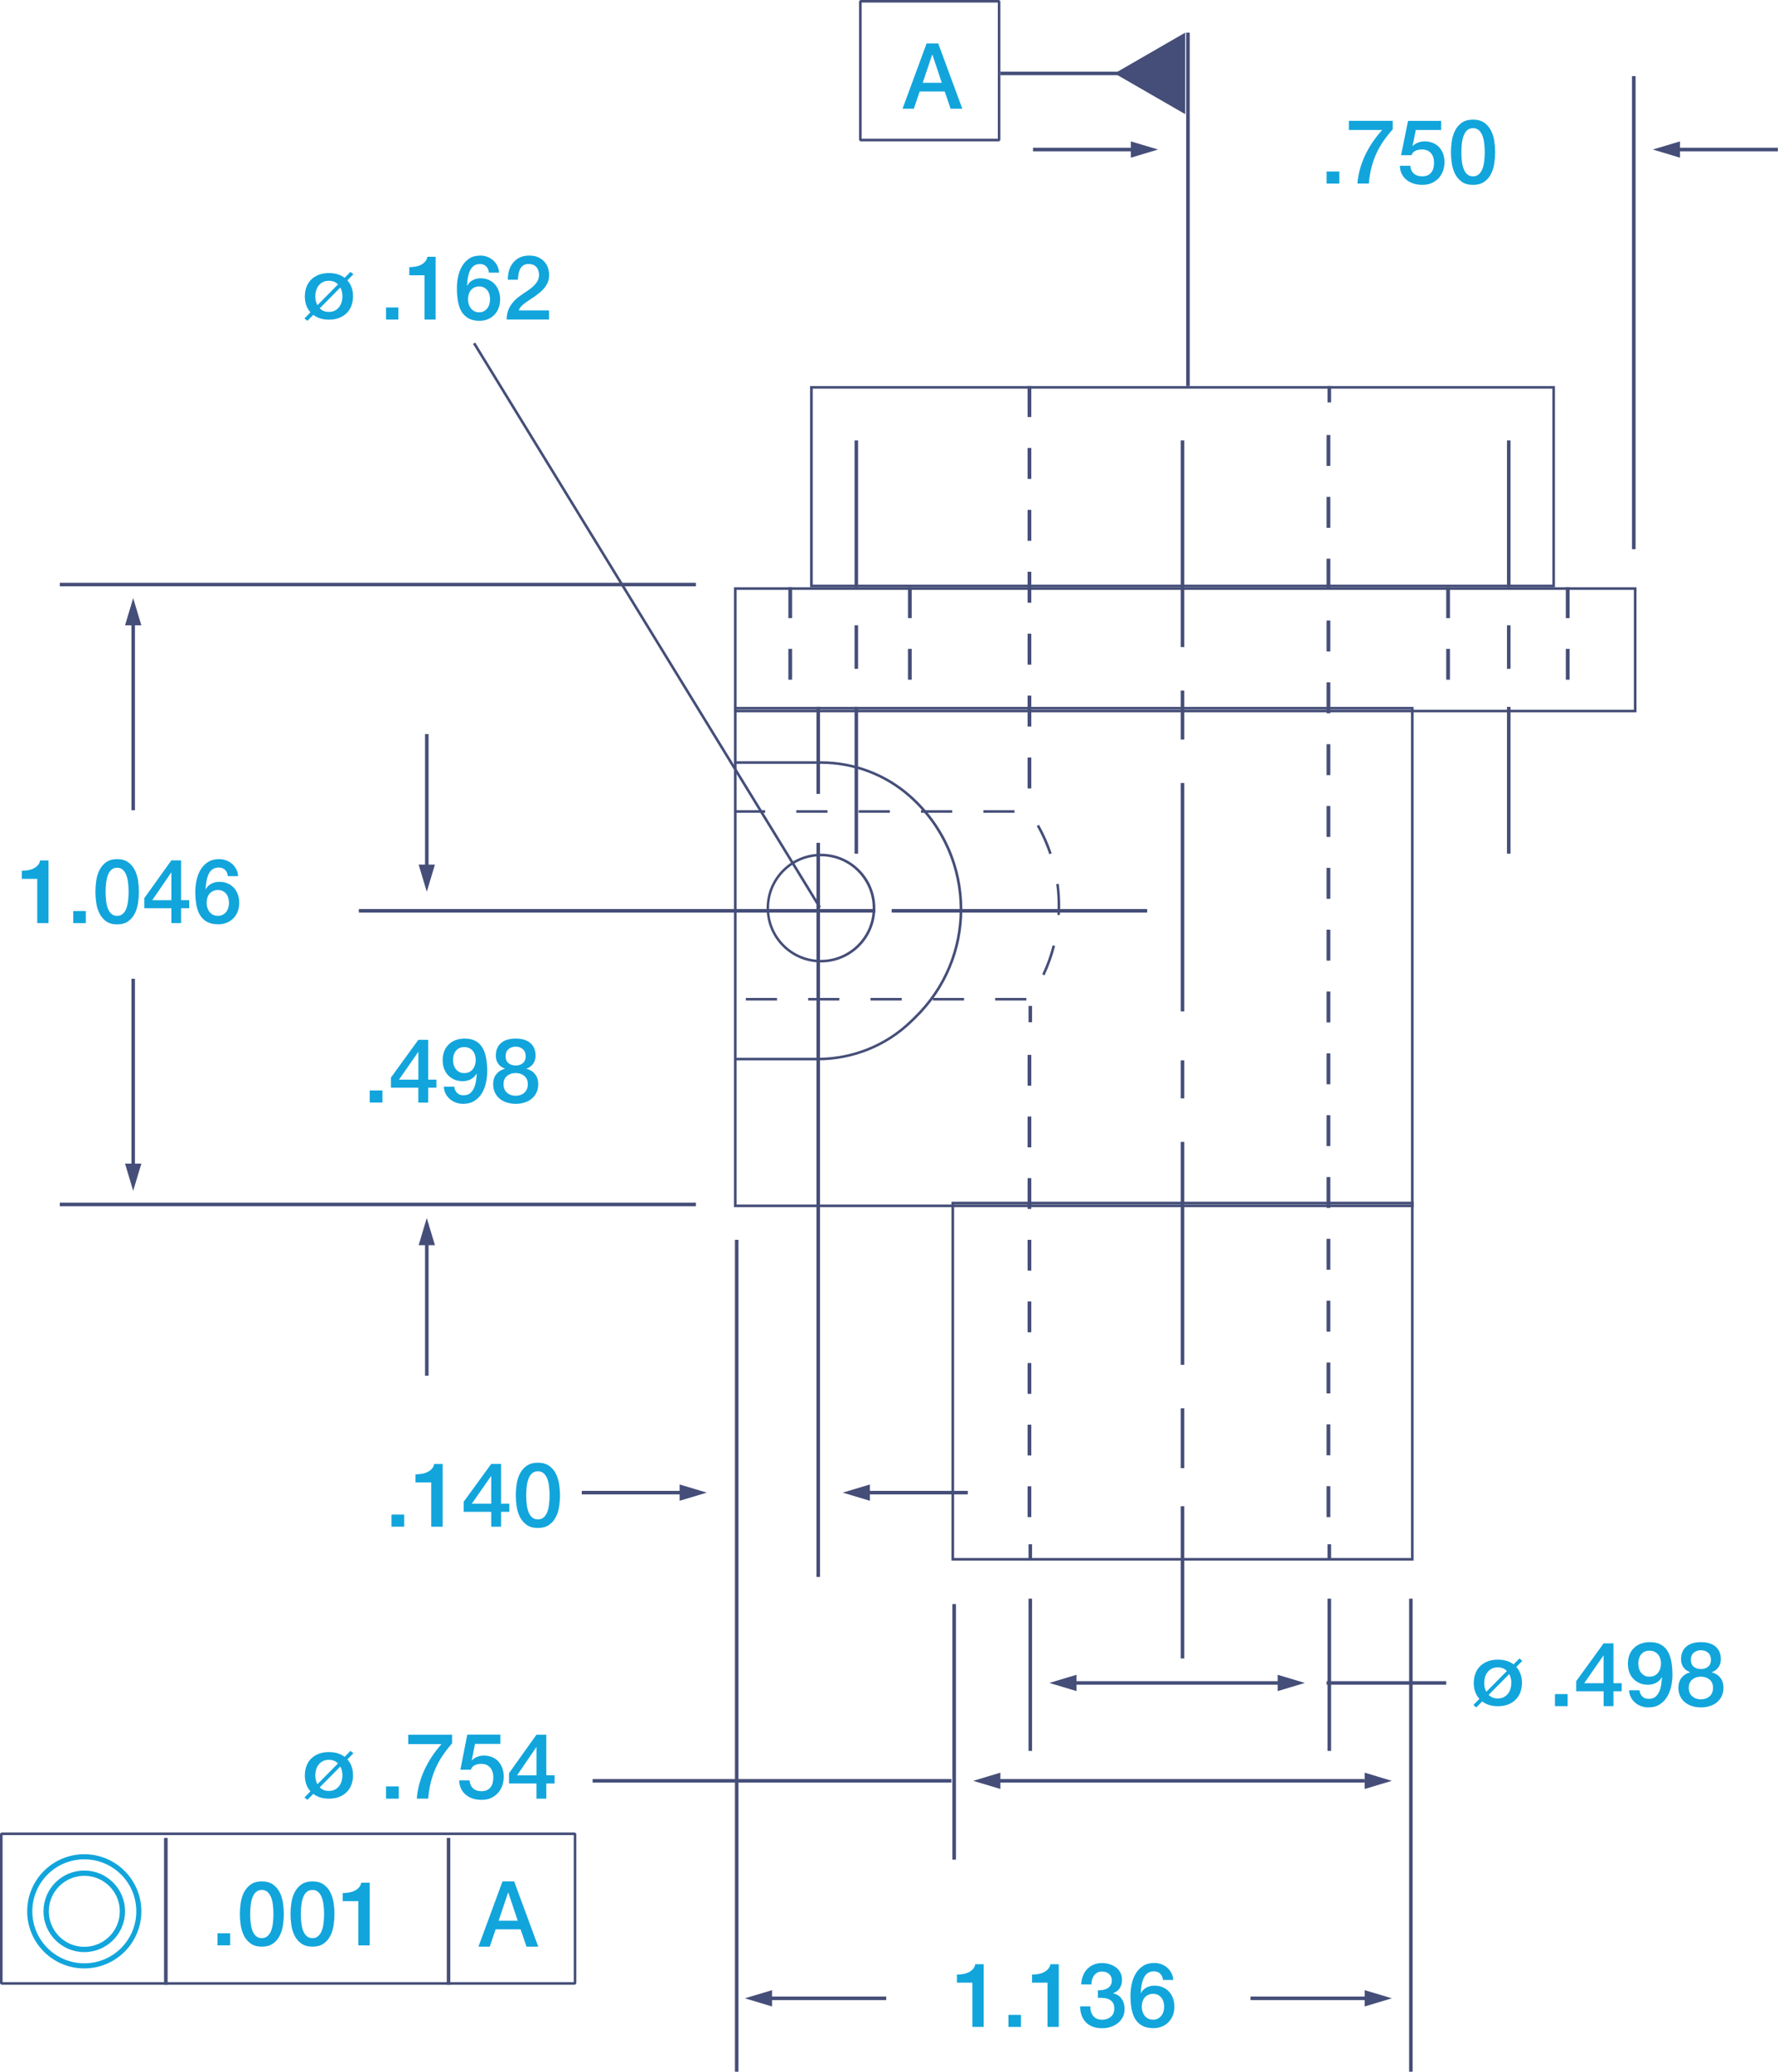 <svg width="309" height="360" viewBox="0 0 309 360" fill="none" xmlns="http://www.w3.org/2000/svg">
<path d="M270.014 101.828V101.601H141.245V67.533H269.785V101.828H270.014V101.601V101.828H270.236V67.087H140.787V102.047H270.236V101.828H270.014Z" fill="#454E78"/>
<path d="M127.78 123.557V123.78H284.409V102.047H127.559V123.78H127.78V123.557H128.009V102.5H283.952V123.327H127.78V123.557H128.009H127.78Z" fill="#454E78"/>
<path d="M127.781 209.536V209.764H245.669V122.835H127.559V209.764H127.781V209.536H128.01V123.284H245.217V209.308H127.781V209.536H128.01H127.781Z" fill="#454E78"/>
<path d="M165.584 270.959V271.181H245.669V208.819H165.354V271.181H165.584V270.959H165.813V209.277H245.218V270.73H165.584V270.959H165.813H165.584Z" fill="#454E78"/>
<path d="M284.249 95.433V13.228H283.625V95.433" fill="#454E78"/>
<path d="M206.764 67.087V5.669H206.15V67.087" fill="#454E78"/>
<path d="M148.512 76.535V102.047H149.126V76.535" fill="#454E78"/>
<path d="M205.204 76.535V112.441H205.819V76.535" fill="#454E78"/>
<path d="M261.898 76.535V102.047H262.512V76.535" fill="#454E78"/>
<path d="M148.512 122.835V148.347H149.126V122.835" fill="#454E78"/>
<path d="M261.898 122.835V148.347H262.512V122.835" fill="#454E78"/>
<path d="M151.895 157.795H151.663C151.663 160.278 150.66 162.53 149.026 164.158C147.398 165.785 145.154 166.795 142.663 166.795C140.18 166.795 137.928 165.792 136.301 164.158C134.674 162.53 133.663 160.285 133.663 157.795C133.663 155.312 134.667 153.06 136.301 151.433C137.928 149.805 140.173 148.795 142.663 148.795C145.147 148.795 147.398 149.798 149.026 151.433C150.653 153.06 151.663 155.305 151.663 157.795H151.895H152.126C152.126 152.576 147.896 148.346 142.677 148.346C137.458 148.346 133.229 152.576 133.229 157.795C133.229 163.014 137.458 167.244 142.677 167.244C147.896 167.244 152.126 163.014 152.126 157.795H151.895Z" fill="#454E78"/>
<path d="M141.898 146.457V274.016H142.512V146.457" fill="#454E78"/>
<path d="M154.961 158.575H199.37V157.961H154.961" fill="#454E78"/>
<path d="M62.362 158.575H152.126V157.961H62.362" fill="#454E78"/>
<path d="M142.678 157.561L82.595 59.528L82.205 59.762L142.288 157.795" fill="#454E78"/>
<path d="M141.898 122.835V137.953H142.512V122.835" fill="#454E78"/>
<path d="M10.394 101.882H120.945V101.268H10.394" fill="#454E78"/>
<path d="M10.394 209.603H120.945V208.979H10.394" fill="#454E78"/>
<path d="M127.724 215.433V360H128.338V215.433" fill="#454E78"/>
<path d="M244.89 277.795V360H245.504V277.795" fill="#454E78"/>
<path d="M230.711 277.795V304.252H231.335V277.795" fill="#454E78"/>
<path d="M178.748 277.795V304.252H179.363V277.795" fill="#454E78"/>
<path d="M165.515 278.74V323.15H166.139V278.74" fill="#454E78"/>
<path d="M205.819 288.189V261.732H205.204V288.189" fill="#454E78"/>
<path d="M205.819 255.118V244.724H205.204V255.118" fill="#454E78"/>
<path d="M205.819 237.165V198.425H205.204V237.165" fill="#454E78"/>
<path d="M205.819 190.866V184.252H205.204V190.866" fill="#454E78"/>
<path d="M205.819 175.748V136.063H205.204V175.748" fill="#454E78"/>
<path d="M205.819 128.504V120H205.204V128.504" fill="#454E78"/>
<path d="M230.711 67.087V69.921H231.335V67.087" fill="#454E78"/>
<path fill-rule="evenodd" clip-rule="evenodd" d="M230.551 80.965V75.591H231.201V80.965H230.551ZM230.551 86.339V91.713H231.201V86.339H230.551ZM230.551 102.454V97.08H231.201V102.454H230.551ZM230.551 107.828V113.202H231.201V107.828H230.551ZM230.551 123.944V118.57H231.201V123.944H230.551ZM230.551 129.318V134.692H231.201V129.318H230.551ZM230.551 145.433V140.059H231.201V145.433H230.551ZM230.551 150.807V156.181H231.201V150.807H230.551ZM230.551 166.923V161.549H231.201V166.923H230.551ZM230.551 172.297V177.671H231.201V172.297H230.551ZM230.551 188.412V183.038H231.201V188.412H230.551ZM230.551 193.779V199.154H231.201V193.779H230.551ZM230.551 209.902V204.528H231.201V209.902H230.551ZM230.551 215.269V220.643H231.201V215.269H230.551ZM230.551 231.391V226.017H231.201V231.391H230.551ZM230.551 236.758V242.133H231.201V236.758H230.551ZM230.551 252.881V247.507H231.201V252.881H230.551ZM230.551 263.622V258.248H231.201V263.622H230.551Z" fill="#454E78"/>
<path d="M230.711 268.346V271.181H231.335V268.346" fill="#454E78"/>
<path d="M178.748 174.803V177.638H179.363V174.803" fill="#454E78"/>
<path fill-rule="evenodd" clip-rule="evenodd" d="M178.583 188.661V183.307H179.233V188.661H178.583ZM178.583 194.015V199.369H179.233V194.015H178.583ZM178.583 210.076V204.723H179.233V210.076H178.583ZM178.583 215.437V220.791H179.233V215.437H178.583ZM178.583 231.499V226.145H179.233V231.499H178.583ZM178.583 236.853V242.207H179.233V236.853H178.583ZM178.583 252.914V247.56H179.233V252.914H178.583ZM178.583 263.622V258.268H179.233V263.622H178.583Z" fill="#454E78"/>
<path d="M178.748 268.346V271.181H179.363V268.346" fill="#454E78"/>
<path fill-rule="evenodd" clip-rule="evenodd" d="M132.978 141.235H127.559V140.787H132.978V141.235ZM176.315 141.235H170.896V140.787H176.315V141.235ZM180.18 143.542C181.065 145.118 181.791 146.75 182.35 148.43L182.779 148.286C182.212 146.585 181.473 144.919 180.574 143.321L180.18 143.542ZM183.802 157.333C183.802 156.094 183.726 154.861 183.56 153.636L184.003 153.581C184.169 154.827 184.252 156.08 184.252 157.333C184.252 157.891 184.238 158.449 184.203 159.006L183.754 158.979C183.788 158.428 183.802 157.884 183.802 157.333ZM182.931 164.26C182.496 165.981 181.894 167.661 181.127 169.293L181.535 169.486C182.316 167.833 182.924 166.119 183.374 164.37L182.931 164.26ZM135.038 173.411H129.619V173.858H135.038V173.411ZM145.871 173.411H140.451V173.858H145.871V173.411ZM151.291 173.411H156.71V173.858H151.291V173.411ZM167.543 173.411H162.123V173.858H167.543V173.411ZM172.956 173.411H178.376V173.858H172.956V173.411ZM160.063 141.235H165.483V140.787H160.063V141.235ZM154.65 141.235H149.231V140.787H154.65V141.235ZM138.391 141.235H143.811V140.787H138.391V141.235Z" fill="#454E78"/>
<path fill-rule="evenodd" clip-rule="evenodd" d="M178.583 72.468V67.087H179.233V72.468H178.583ZM178.583 77.842V83.223H179.233V77.842H178.583ZM178.583 93.979V88.598H179.233V93.979H178.583ZM178.583 99.353V104.734H179.233V99.353H178.583ZM178.583 115.497V110.116H179.233V115.497H178.583ZM178.583 120.871V126.252H179.233V120.871H178.583ZM178.583 131.627V137.008H179.233V131.627H178.583Z" fill="#454E78"/>
<path fill-rule="evenodd" clip-rule="evenodd" d="M272.126 107.404V102.047H272.776V107.404H272.126ZM272.126 118.11V112.754H272.776V118.11H272.126Z" fill="#454E78"/>
<path fill-rule="evenodd" clip-rule="evenodd" d="M251.339 107.404V102.047H251.989V107.404H251.339ZM251.339 118.11V112.754H251.989V118.11H251.339Z" fill="#454E78"/>
<path fill-rule="evenodd" clip-rule="evenodd" d="M157.795 107.404V102.047H158.445V107.404H157.795ZM157.795 118.11V112.754H158.445V118.11H157.795Z" fill="#454E78"/>
<path fill-rule="evenodd" clip-rule="evenodd" d="M137.008 107.404V102.047H137.658V107.404H137.008ZM137.008 118.11V112.754H137.658V118.11H137.008Z" fill="#454E78"/>
<path d="M261.898 108.661V116.22H262.512V108.661" fill="#454E78"/>
<path d="M148.512 108.661V116.22H149.126V108.661" fill="#454E78"/>
<path d="M127.559 132.729H142.664C148.339 132.729 153.804 134.807 158.014 138.551C163.849 143.748 166.784 150.866 166.784 158.004C166.784 164.778 164.142 171.553 158.816 176.709L158.154 177.354C153.881 181.489 148.123 183.806 142.121 183.806H127.566V184.252H142.121C148.241 184.252 154.111 181.886 158.474 177.669L159.137 177.025C164.553 171.786 167.244 164.888 167.244 158.004C167.244 150.749 164.26 143.501 158.328 138.222C154.041 134.402 148.457 132.283 142.671 132.283H127.566V132.729H127.559Z" fill="#454E78"/>
<path d="M23.456 140.787V107.717H22.842V140.787" fill="#454E78"/>
<path d="M24.567 108.661L23.146 103.937L21.732 108.661H24.567Z" fill="#454E78"/>
<path d="M74.481 239.055V215.433H73.867V239.055" fill="#454E78"/>
<path d="M75.591 216.378L74.169 211.654L72.756 216.378H75.591Z" fill="#454E78"/>
<path d="M74.481 151.181V127.559H73.867V151.181" fill="#454E78"/>
<path d="M75.591 150.236L74.169 154.961L72.756 150.236H75.591Z" fill="#454E78"/>
<path d="M119.055 259.063H101.103V259.677H119.055" fill="#454E78"/>
<path d="M118.11 257.953L122.835 259.37L118.11 260.787V257.953Z" fill="#454E78"/>
<path d="M168.189 259.063H150.236V259.677H168.189" fill="#454E78"/>
<path d="M151.181 257.953L146.457 259.37L151.181 260.787V257.953Z" fill="#454E78"/>
<path d="M197.48 25.672H179.527V26.296H197.48" fill="#454E78"/>
<path d="M196.535 24.567L201.26 25.984L196.535 27.401V24.567Z" fill="#454E78"/>
<path d="M308.976 25.672H291.023V26.296H308.976" fill="#454E78"/>
<path d="M291.969 24.567L287.244 25.984L291.969 27.401V24.567Z" fill="#454E78"/>
<path d="M154.016 346.937H133.229V347.551H154.016" fill="#454E78"/>
<path d="M134.174 345.827L129.449 347.24L134.174 348.661V345.827Z" fill="#454E78"/>
<path d="M238.111 346.937H217.323V347.551H238.111" fill="#454E78"/>
<path d="M237.165 345.827L241.889 347.24L237.165 348.661V345.827Z" fill="#454E78"/>
<path d="M237.165 309.142H172.913V309.756H237.165" fill="#454E78"/>
<path d="M237.165 308.031L241.889 309.453L237.165 310.866V308.031Z" fill="#454E78"/>
<path d="M173.858 308.031L169.134 309.453L173.858 310.866V308.031Z" fill="#454E78"/>
<path d="M186.142 292.748H223.937V292.134H186.142" fill="#454E78"/>
<path d="M187.087 293.858L182.362 292.441L187.087 291.024V293.858Z" fill="#454E78"/>
<path d="M222.047 293.858L226.771 292.441L222.047 291.024V293.858Z" fill="#454E78"/>
<path d="M23.456 203.149V170.079H22.842V203.149" fill="#454E78"/>
<path d="M24.567 202.205L23.146 206.929L21.732 202.205H24.567Z" fill="#454E78"/>
<path d="M102.992 309.756H165.354V309.142H102.992" fill="#454E78"/>
<path d="M205.985 19.842V5.669L193.701 12.759L205.985 19.842Z" fill="#454E78"/>
<path d="M199.37 12.449H173.858V13.063H199.37" fill="#454E78"/>
<path d="M149.519 24.339V24.567H173.637L173.858 24.339V0.221L173.637 0H149.519L149.291 0.221V24.339L149.519 24.567V24.339H149.746V0.448H173.41V24.112H149.519V24.339H149.746H149.519Z" fill="#454E78"/>
<path fill-rule="evenodd" clip-rule="evenodd" d="M158.816 18.898H156.851L161.031 7.559H163.057L167.244 18.898H165.205L164.181 15.893H159.839L158.816 18.898ZM162.047 9.511H162L160.358 14.39H163.677L162.047 9.511Z" fill="#11A5DC"/>
<path fill-rule="evenodd" clip-rule="evenodd" d="M254.053 21.324C253.546 21.682 253.152 22.136 252.878 22.693C252.597 23.25 252.407 23.856 252.308 24.523C252.21 25.191 252.161 25.831 252.161 26.457C252.161 27.083 252.21 27.723 252.308 28.39C252.407 29.057 252.604 29.663 252.878 30.22C253.159 30.777 253.553 31.232 254.053 31.589C254.559 31.947 255.206 32.126 256.001 32.126C256.796 32.126 257.443 31.947 257.95 31.589C258.456 31.232 258.843 30.777 259.125 30.22C259.406 29.663 259.596 29.057 259.694 28.39C259.793 27.723 259.842 27.083 259.842 26.457C259.842 25.837 259.793 25.191 259.694 24.523C259.596 23.856 259.399 23.25 259.125 22.693C258.843 22.136 258.449 21.682 257.95 21.324C257.443 20.966 256.796 20.787 256.001 20.787C255.206 20.787 254.559 20.966 254.053 21.324ZM255.009 30.303C254.749 30.082 254.545 29.78 254.39 29.401C254.236 29.023 254.13 28.576 254.067 28.073C254.004 27.564 253.968 27.028 253.968 26.457C253.968 25.886 254.004 25.349 254.067 24.847C254.13 24.344 254.243 23.897 254.39 23.519C254.538 23.14 254.749 22.831 255.009 22.611C255.27 22.39 255.6 22.273 256.001 22.273C256.395 22.273 256.726 22.384 256.986 22.611C257.253 22.831 257.457 23.14 257.612 23.519C257.767 23.897 257.872 24.344 257.936 24.847C257.999 25.349 258.034 25.886 258.034 26.457C258.034 27.028 258.006 27.564 257.936 28.073C257.872 28.583 257.76 29.023 257.612 29.401C257.457 29.78 257.246 30.082 256.986 30.303C256.726 30.523 256.395 30.64 256.001 30.64C255.6 30.64 255.27 30.523 255.009 30.303ZM245.309 26.966H243.494L244.704 21.001H250.465V22.59H246.055L245.485 25.363L245.513 25.39C245.752 25.122 246.062 24.916 246.442 24.778C246.814 24.633 247.187 24.565 247.56 24.565C248.109 24.565 248.601 24.661 249.037 24.84C249.473 25.026 249.839 25.273 250.135 25.604C250.43 25.934 250.655 26.319 250.81 26.766C250.965 27.207 251.042 27.695 251.042 28.211C251.042 28.651 250.965 29.099 250.824 29.56C250.683 30.021 250.451 30.44 250.142 30.819C249.825 31.197 249.424 31.514 248.939 31.754C248.446 31.995 247.862 32.119 247.187 32.119C246.646 32.119 246.139 32.05 245.682 31.906C245.225 31.761 244.817 31.555 244.465 31.273C244.113 30.998 243.832 30.654 243.628 30.241C243.417 29.835 243.304 29.353 243.283 28.803H245.098C245.147 29.395 245.358 29.849 245.717 30.165C246.083 30.482 246.561 30.64 247.152 30.64C247.532 30.64 247.855 30.578 248.123 30.454C248.39 30.33 248.608 30.158 248.77 29.938C248.939 29.718 249.051 29.463 249.122 29.174C249.192 28.885 249.227 28.569 249.227 28.239C249.227 27.936 249.185 27.647 249.101 27.372C249.016 27.096 248.89 26.856 248.721 26.649C248.552 26.443 248.334 26.278 248.059 26.154C247.785 26.03 247.469 25.968 247.11 25.968C246.723 25.968 246.371 26.044 246.034 26.181C245.696 26.319 245.457 26.581 245.309 26.966ZM234.434 22.59H240.209C239.639 23.223 239.098 23.904 238.598 24.627C238.099 25.356 237.663 26.113 237.283 26.897C236.903 27.688 236.6 28.5 236.361 29.34C236.122 30.179 235.974 31.032 235.904 31.892H237.895C237.972 30.908 238.12 29.986 238.338 29.119C238.563 28.259 238.851 27.441 239.203 26.67C239.555 25.899 239.977 25.163 240.455 24.475C240.934 23.787 241.461 23.12 242.045 22.473V20.994H234.42V22.59H234.434ZM232.767 31.899H230.551V29.8H232.767V31.899Z" fill="#11A5DC"/>
<path fill-rule="evenodd" clip-rule="evenodd" d="M53.423 55.748L54.451 54.711C54.791 54.98 55.188 55.184 55.648 55.328C56.102 55.472 56.605 55.545 57.165 55.545C57.831 55.545 58.419 55.446 58.937 55.243C59.454 55.039 59.893 54.757 60.255 54.403C60.609 54.049 60.886 53.622 61.07 53.123C61.254 52.631 61.353 52.087 61.353 51.489C61.353 50.381 61.027 49.455 60.375 48.714L61.417 47.657L60.907 47.244L59.893 48.268C59.553 48.012 59.156 47.808 58.696 47.664C58.242 47.52 57.732 47.448 57.165 47.448C56.499 47.448 55.911 47.553 55.393 47.749C54.876 47.953 54.437 48.235 54.075 48.589C53.714 48.944 53.445 49.37 53.26 49.869C53.076 50.361 52.977 50.906 52.977 51.489C52.977 52.618 53.303 53.543 53.955 54.265L52.913 55.335L53.423 55.748ZM59.142 49.961C59.27 50.19 59.362 50.433 59.426 50.696C59.482 50.958 59.511 51.221 59.511 51.489C59.511 51.824 59.468 52.152 59.376 52.474C59.284 52.795 59.142 53.084 58.951 53.34C58.76 53.596 58.511 53.806 58.214 53.963C57.916 54.121 57.562 54.2 57.158 54.2C56.818 54.2 56.513 54.147 56.251 54.035C55.989 53.924 55.762 53.773 55.571 53.576L59.142 49.961ZM54.883 52.29C54.947 52.559 55.039 52.802 55.167 53.032L58.738 49.416C58.547 49.219 58.32 49.068 58.058 48.957C57.796 48.845 57.491 48.793 57.151 48.793C56.747 48.793 56.393 48.871 56.095 49.029C55.797 49.186 55.549 49.396 55.358 49.646C55.167 49.895 55.025 50.184 54.933 50.512C54.841 50.833 54.798 51.161 54.798 51.489C54.798 51.759 54.819 52.021 54.883 52.29Z" fill="#11A5DC"/>
<path fill-rule="evenodd" clip-rule="evenodd" d="M86.727 47.377L86.727 47.383V47.377H86.727ZM86.421 46.172C86.603 46.528 86.706 46.932 86.727 47.377H84.969C84.929 46.929 84.772 46.571 84.499 46.296C84.227 46.02 83.859 45.883 83.396 45.883C83.076 45.883 82.803 45.945 82.572 46.062C82.34 46.179 82.142 46.337 81.986 46.537C81.822 46.73 81.693 46.957 81.597 47.211C81.502 47.466 81.42 47.735 81.359 48.017C81.298 48.299 81.257 48.575 81.23 48.85C81.207 49.074 81.19 49.285 81.173 49.486L81.161 49.621L81.189 49.648C81.427 49.215 81.754 48.891 82.17 48.678C82.585 48.464 83.035 48.361 83.519 48.361C84.05 48.361 84.527 48.457 84.949 48.643C85.371 48.829 85.726 49.084 86.019 49.414C86.311 49.745 86.529 50.13 86.686 50.578C86.843 51.018 86.918 51.507 86.918 52.024C86.918 52.554 86.829 53.042 86.666 53.497C86.502 53.951 86.257 54.344 85.937 54.681C85.624 55.018 85.242 55.28 84.799 55.466C84.356 55.652 83.866 55.748 83.335 55.748C82.544 55.748 81.897 55.596 81.386 55.3C80.875 55.005 80.473 54.605 80.18 54.089C79.887 53.579 79.69 52.974 79.574 52.285C79.458 51.59 79.404 50.846 79.404 50.048C79.404 49.394 79.472 48.74 79.615 48.072C79.758 47.404 79.983 46.798 80.303 46.254C80.616 45.711 81.039 45.27 81.556 44.926C82.074 44.581 82.715 44.409 83.478 44.409C83.914 44.409 84.316 44.485 84.697 44.63C85.079 44.774 85.412 44.974 85.705 45.236C85.998 45.497 86.237 45.807 86.421 46.172ZM95.413 53.937H90.161C90.236 53.697 90.365 53.476 90.562 53.263C90.76 53.049 90.985 52.843 91.251 52.65C91.516 52.457 91.796 52.258 92.109 52.058C92.415 51.858 92.722 51.652 93.035 51.438C93.342 51.218 93.642 50.984 93.928 50.736C94.214 50.488 94.473 50.213 94.698 49.917C94.922 49.621 95.106 49.297 95.236 48.946C95.372 48.595 95.433 48.196 95.433 47.762C95.433 47.411 95.379 47.039 95.263 46.647C95.147 46.254 94.957 45.897 94.684 45.566C94.412 45.236 94.057 44.96 93.615 44.74C93.172 44.52 92.62 44.409 91.966 44.409C91.359 44.409 90.828 44.513 90.372 44.726C89.915 44.94 89.527 45.236 89.207 45.607C88.887 45.979 88.648 46.426 88.492 46.936C88.335 47.452 88.253 48.01 88.253 48.609H90.011C90.017 48.223 90.058 47.865 90.126 47.535C90.195 47.205 90.297 46.915 90.433 46.667C90.569 46.42 90.76 46.234 90.985 46.089C91.21 45.945 91.509 45.876 91.857 45.876C92.238 45.876 92.545 45.938 92.783 46.069C93.022 46.199 93.206 46.358 93.335 46.55C93.471 46.743 93.56 46.95 93.608 47.177C93.655 47.397 93.676 47.611 93.676 47.81C93.662 48.237 93.56 48.616 93.349 48.939C93.144 49.27 92.879 49.573 92.565 49.848C92.245 50.13 91.898 50.392 91.516 50.633C91.135 50.874 90.774 51.129 90.419 51.39C89.691 51.886 89.112 52.478 88.696 53.153C88.28 53.827 88.055 54.619 88.049 55.521H95.413V53.937ZM82.435 54.082C82.197 53.958 81.993 53.786 81.829 53.572C81.665 53.359 81.543 53.118 81.461 52.85C81.379 52.581 81.338 52.292 81.338 51.996C81.338 51.7 81.379 51.411 81.461 51.142C81.543 50.874 81.665 50.633 81.829 50.433C81.993 50.234 82.197 50.068 82.435 49.951C82.674 49.834 82.96 49.772 83.273 49.772C83.593 49.772 83.866 49.834 84.104 49.958C84.343 50.082 84.54 50.247 84.697 50.447C84.854 50.647 84.976 50.888 85.051 51.156C85.126 51.425 85.167 51.707 85.167 51.996C85.167 52.285 85.126 52.567 85.051 52.843C84.976 53.118 84.854 53.359 84.697 53.566C84.54 53.772 84.343 53.944 84.104 54.075C83.866 54.206 83.593 54.268 83.273 54.268C82.953 54.268 82.674 54.206 82.435 54.082ZM71.133 47.831H73.777V55.528H75.705V44.623H74.274C74.213 44.953 74.083 45.236 73.879 45.463C73.681 45.69 73.436 45.876 73.157 46.02C72.871 46.165 72.557 46.268 72.21 46.33C71.862 46.392 71.501 46.426 71.133 46.426V47.831ZM69.233 55.528H67.087V53.428H69.233V55.528Z" fill="#11A5DC"/>
<path fill-rule="evenodd" clip-rule="evenodd" d="M53.423 312.756L54.451 311.719C54.791 311.988 55.188 312.192 55.648 312.336C56.102 312.48 56.605 312.552 57.165 312.552C57.831 312.552 58.419 312.454 58.937 312.251C59.454 312.047 59.893 311.765 60.255 311.411C60.609 311.056 60.886 310.63 61.07 310.131C61.254 309.639 61.353 309.094 61.353 308.497C61.353 307.388 61.027 306.463 60.375 305.722L61.417 304.665L60.907 304.252L59.893 305.276C59.553 305.02 59.156 304.816 58.696 304.672C58.235 304.528 57.732 304.455 57.165 304.455C56.499 304.455 55.911 304.554 55.393 304.757C54.876 304.961 54.437 305.243 54.075 305.597C53.714 305.951 53.445 306.378 53.26 306.877C53.076 307.369 52.977 307.913 52.977 308.497C52.977 309.626 53.303 310.551 53.955 311.273L52.913 312.343L53.423 312.756ZM59.142 306.968C59.27 307.198 59.362 307.441 59.426 307.703C59.489 307.966 59.511 308.228 59.511 308.497C59.511 308.832 59.468 309.16 59.376 309.482C59.284 309.803 59.142 310.092 58.951 310.348C58.76 310.604 58.511 310.814 58.214 310.971C57.916 311.129 57.562 311.207 57.158 311.207C56.818 311.207 56.513 311.155 56.251 311.043C55.989 310.932 55.762 310.781 55.571 310.584L59.142 306.968ZM54.883 309.298C54.947 309.567 55.039 309.81 55.167 310.039L58.738 306.424C58.547 306.227 58.32 306.076 58.058 305.965C57.796 305.853 57.491 305.801 57.151 305.801C56.747 305.801 56.393 305.879 56.095 306.037C55.797 306.194 55.549 306.404 55.358 306.654C55.167 306.903 55.025 307.192 54.933 307.52C54.841 307.841 54.798 308.169 54.798 308.497C54.798 308.76 54.827 309.029 54.883 309.298Z" fill="#11A5DC"/>
<path fill-rule="evenodd" clip-rule="evenodd" d="M81.824 307.518H80.012L81.206 301.417H86.959V303.037H82.554L81.986 305.863L82.021 305.898C82.259 305.625 82.569 305.414 82.948 305.274C83.327 305.127 83.699 305.057 84.072 305.057C84.62 305.057 85.111 305.155 85.547 305.337C85.982 305.526 86.347 305.786 86.643 306.115C86.938 306.452 87.162 306.845 87.317 307.3C87.471 307.749 87.549 308.247 87.549 308.773C87.549 309.222 87.471 309.678 87.331 310.147C87.191 310.617 86.959 311.045 86.65 311.431C86.334 311.816 85.94 312.139 85.448 312.384C84.957 312.63 84.381 312.756 83.699 312.756C83.159 312.756 82.66 312.686 82.196 312.545C81.733 312.398 81.332 312.188 80.981 311.9C80.63 311.62 80.356 311.262 80.145 310.849C79.934 310.435 79.822 309.944 79.801 309.383H81.613C81.662 309.986 81.866 310.449 82.231 310.771C82.597 311.094 83.067 311.255 83.664 311.255C84.044 311.255 84.367 311.192 84.634 311.066C84.9 310.94 85.118 310.764 85.28 310.54C85.448 310.316 85.561 310.056 85.631 309.762C85.701 309.467 85.736 309.145 85.736 308.808C85.736 308.506 85.694 308.212 85.61 307.931C85.526 307.651 85.399 307.406 85.231 307.195C85.062 306.985 84.837 306.817 84.57 306.69C84.296 306.564 83.98 306.501 83.622 306.501C83.236 306.501 82.885 306.578 82.547 306.718C82.21 306.859 81.971 307.125 81.824 307.518ZM96.378 308.485H94.945V301.438H93.231L88.462 308.121V309.916H93.231V312.552H94.945V309.916H96.378V308.485ZM93.203 303.605H93.238V308.492H89.867L93.203 303.605ZM70.964 303.065H76.731C76.162 303.71 75.621 304.404 75.123 305.141C74.624 305.884 74.189 306.655 73.809 307.455C73.43 308.261 73.128 309.088 72.889 309.944C72.65 310.799 72.503 311.669 72.432 312.545H74.42C74.498 311.543 74.645 310.596 74.863 309.72C75.088 308.843 75.376 308.009 75.727 307.223C76.078 306.438 76.499 305.688 76.977 304.986C77.455 304.285 77.982 303.605 78.565 302.946V301.438H70.95V303.065H70.964ZM69.3 312.552H67.087V310.414H69.3V312.552Z" fill="#11A5DC"/>
<path fill-rule="evenodd" clip-rule="evenodd" d="M256.566 296.693L257.594 295.656C257.935 295.925 258.332 296.129 258.793 296.273C259.247 296.417 259.751 296.489 260.311 296.489C260.971 296.489 261.566 296.391 262.084 296.188C262.602 295.984 263.042 295.702 263.403 295.348C263.758 294.993 264.034 294.567 264.219 294.068C264.403 293.57 264.503 293.031 264.503 292.434C264.503 291.325 264.176 290.4 263.524 289.659L264.566 288.602L264.056 288.189L263.049 289.213C262.708 288.957 262.311 288.753 261.85 288.609C261.396 288.465 260.885 288.392 260.318 288.392C259.651 288.392 259.063 288.491 258.545 288.694C258.027 288.898 257.587 289.18 257.226 289.534C256.864 289.888 256.594 290.315 256.41 290.814C256.226 291.306 256.126 291.85 256.126 292.434C256.126 293.563 256.453 294.488 257.105 295.21L256.062 296.28L256.566 296.693ZM262.29 290.899C262.417 291.129 262.51 291.371 262.573 291.634C262.637 291.896 262.659 292.159 262.659 292.428C262.659 292.762 262.616 293.091 262.524 293.412C262.432 293.734 262.29 294.022 262.098 294.278C261.907 294.534 261.659 294.744 261.361 294.902C261.063 295.059 260.708 295.138 260.304 295.138C259.963 295.138 259.658 295.085 259.396 294.974C259.134 294.862 258.907 294.711 258.715 294.514L262.29 290.899ZM258.027 293.235C258.091 293.504 258.183 293.747 258.311 293.976L261.885 290.361C261.694 290.164 261.467 290.013 261.205 289.902C260.942 289.79 260.637 289.738 260.297 289.738C259.892 289.738 259.538 289.816 259.24 289.974C258.942 290.131 258.694 290.341 258.502 290.591C258.311 290.84 258.169 291.129 258.077 291.457C257.985 291.778 257.942 292.106 257.942 292.434C257.942 292.697 257.97 292.966 258.027 293.235Z" fill="#11A5DC"/>
<path fill-rule="evenodd" clip-rule="evenodd" d="M283.118 293.719C283.139 294.166 283.245 294.572 283.434 294.93C283.623 295.295 283.869 295.605 284.17 295.867C284.472 296.128 284.815 296.328 285.208 296.473C285.601 296.617 286.015 296.693 286.463 296.693C287.249 296.693 287.908 296.521 288.441 296.177C288.974 295.832 289.409 295.392 289.731 294.848C290.054 294.304 290.292 293.698 290.439 293.03C290.58 292.369 290.657 291.709 290.657 291.055C290.657 290.263 290.601 289.526 290.482 288.824C290.362 288.129 290.159 287.523 289.871 287.007C289.577 286.49 289.184 286.091 288.672 285.795C288.167 285.499 287.522 285.354 286.737 285.354C286.134 285.354 285.594 285.451 285.117 285.637C284.64 285.822 284.24 286.084 283.911 286.421C283.581 286.759 283.336 287.151 283.167 287.605C282.999 288.06 282.915 288.549 282.915 289.079C282.915 289.636 282.999 290.146 283.167 290.6C283.336 291.055 283.574 291.433 283.883 291.75C284.191 292.067 284.556 292.314 284.984 292.493C285.411 292.672 285.888 292.755 286.421 292.755C286.926 292.755 287.396 292.645 287.817 292.418C288.237 292.197 288.574 291.867 288.813 291.447L288.848 291.474C288.813 291.839 288.77 292.239 288.714 292.665C288.658 293.099 288.546 293.498 288.392 293.877C288.23 294.256 288.006 294.572 287.719 294.827C287.424 295.082 287.038 295.206 286.554 295.206C286.078 295.206 285.699 295.068 285.418 294.793C285.138 294.517 284.977 294.159 284.935 293.712H283.118V293.719ZM298.413 295.784C298.062 296.08 297.648 296.3 297.164 296.459C296.688 296.617 296.162 296.693 295.615 296.693C295.054 296.693 294.535 296.617 294.051 296.459C293.567 296.307 293.153 296.08 292.803 295.784C292.452 295.488 292.179 295.13 291.982 294.703C291.786 294.276 291.688 293.801 291.688 293.271C291.688 292.59 291.87 292.011 292.235 291.543C292.599 291.075 293.097 290.765 293.721 290.607V290.573C293.216 290.38 292.824 290.098 292.557 289.705C292.284 289.32 292.15 288.858 292.15 288.328C292.15 287.392 292.452 286.662 293.048 286.139C293.644 285.616 294.5 285.354 295.608 285.354C296.716 285.354 297.571 285.616 298.167 286.139C298.763 286.662 299.065 287.392 299.065 288.328C299.065 288.858 298.925 289.313 298.658 289.705C298.392 290.098 297.999 290.387 297.494 290.573V290.607C298.118 290.765 298.616 291.075 298.981 291.543C299.345 292.011 299.528 292.583 299.528 293.271C299.528 293.801 299.429 294.276 299.233 294.703C299.037 295.13 298.763 295.488 298.413 295.784ZM293.49 293.271C293.49 293.912 293.693 294.414 294.093 294.765C294.5 295.116 294.998 295.288 295.601 295.295C296.204 295.295 296.709 295.116 297.108 294.765C297.508 294.414 297.711 293.918 297.711 293.271C297.711 292.665 297.508 292.197 297.108 291.86C296.709 291.523 296.204 291.351 295.601 291.351C294.998 291.351 294.493 291.523 294.093 291.86C293.693 292.197 293.49 292.672 293.49 293.271ZM296.842 287.185C297.178 287.475 297.347 287.881 297.347 288.425C297.347 288.941 297.185 289.34 296.856 289.616C296.526 289.891 296.113 290.029 295.601 290.029C295.096 290.029 294.675 289.891 294.345 289.616C294.016 289.34 293.855 288.941 293.855 288.425C293.855 287.888 294.023 287.475 294.359 287.185C294.696 286.903 295.11 286.759 295.594 286.759C296.092 286.759 296.498 286.896 296.842 287.185ZM288.167 287.509C288.006 287.309 287.796 287.144 287.543 287.02C287.291 286.896 286.996 286.834 286.653 286.834C286.323 286.834 286.043 286.896 285.797 287.013C285.552 287.13 285.355 287.296 285.194 287.502C285.033 287.709 284.914 287.95 284.836 288.218C284.759 288.487 284.717 288.769 284.717 289.058C284.717 289.361 284.759 289.65 284.836 289.925C284.914 290.201 285.033 290.435 285.194 290.648C285.355 290.862 285.559 291.027 285.797 291.158C286.036 291.289 286.323 291.351 286.653 291.351C286.996 291.351 287.291 291.289 287.543 291.165C287.796 291.034 288.006 290.869 288.167 290.655C288.329 290.442 288.455 290.201 288.539 289.925C288.623 289.65 288.665 289.361 288.665 289.058C288.665 288.769 288.623 288.487 288.539 288.218C288.455 287.95 288.329 287.709 288.167 287.509ZM280.404 292.486H281.835V293.891H280.404V296.479H278.693V293.891H273.932V292.128L278.693 285.568H280.404V292.486ZM278.658 287.688H278.686V292.486H275.32L278.658 287.688ZM272.438 296.473H270.236V294.373H272.438V296.473Z" fill="#11A5DC"/>
<path fill-rule="evenodd" clip-rule="evenodd" d="M203.899 344.054L203.9 344.075V344.054H203.899ZM203.589 342.864C203.773 343.216 203.876 343.615 203.899 344.054H202.115C202.074 343.607 201.915 343.249 201.638 342.974C201.361 342.699 200.988 342.561 200.517 342.561C200.192 342.561 199.915 342.623 199.68 342.74C199.445 342.857 199.244 343.015 199.085 343.215C198.919 343.407 198.788 343.634 198.691 343.889C198.594 344.143 198.511 344.412 198.449 344.694C198.386 344.976 198.345 345.251 198.317 345.526C198.295 345.75 198.277 345.961 198.26 346.161L198.26 346.161L198.248 346.297L198.276 346.331C198.518 345.898 198.85 345.574 199.272 345.361C199.694 345.148 200.151 345.045 200.642 345.045C201.181 345.045 201.666 345.141 202.095 345.327C202.524 345.513 202.883 345.774 203.181 346.097C203.478 346.428 203.7 346.813 203.859 347.26C204.018 347.7 204.094 348.189 204.094 348.705C204.094 349.235 204.011 349.723 203.838 350.177C203.672 350.631 203.423 351.024 203.098 351.361C202.78 351.698 202.392 351.959 201.942 352.145C201.493 352.331 200.995 352.427 200.455 352.427C199.652 352.427 198.995 352.283 198.476 351.987C197.957 351.691 197.549 351.292 197.252 350.776C196.954 350.267 196.754 349.661 196.636 348.973C196.518 348.278 196.463 347.535 196.463 346.737C196.463 346.084 196.539 345.43 196.677 344.763C196.823 344.095 197.051 343.49 197.376 342.946C197.694 342.403 198.123 341.962 198.649 341.618C199.175 341.274 199.825 341.102 200.6 341.102C201.043 341.102 201.451 341.178 201.839 341.322C202.226 341.467 202.565 341.666 202.863 341.928C203.16 342.189 203.402 342.499 203.589 342.864ZM198.926 350.26C199.092 350.473 199.3 350.645 199.542 350.769C199.784 350.893 200.068 350.955 200.393 350.955C200.718 350.955 200.995 350.893 201.237 350.762C201.479 350.631 201.679 350.459 201.839 350.253C201.998 350.047 202.122 349.806 202.198 349.531C202.274 349.255 202.316 348.973 202.316 348.684C202.316 348.395 202.274 348.113 202.198 347.845C202.122 347.577 201.998 347.336 201.839 347.136C201.679 346.937 201.479 346.772 201.237 346.648C200.995 346.524 200.718 346.462 200.393 346.462C200.074 346.462 199.784 346.524 199.542 346.641C199.3 346.758 199.092 346.923 198.926 347.122C198.76 347.322 198.635 347.563 198.552 347.831C198.469 348.099 198.428 348.388 198.428 348.684C198.428 348.98 198.469 349.269 198.552 349.537C198.635 349.806 198.76 350.047 198.926 350.26ZM190.797 347.157C191.15 347.15 191.496 347.157 191.835 347.191C192.174 347.219 192.478 347.301 192.748 347.432C193.018 347.563 193.239 347.749 193.405 348.003C193.571 348.251 193.654 348.588 193.654 349.015C193.654 349.641 193.454 350.115 193.052 350.452C192.651 350.79 192.153 350.962 191.558 350.962C190.859 350.962 190.333 350.741 189.987 350.301C189.635 349.861 189.475 349.31 189.496 348.643H187.711C187.725 349.214 187.808 349.73 187.974 350.198C188.14 350.666 188.382 351.065 188.701 351.395C189.019 351.725 189.413 351.987 189.891 352.166C190.368 352.345 190.921 352.441 191.558 352.441C192.077 352.441 192.575 352.365 193.045 352.207C193.516 352.049 193.924 351.829 194.284 351.546C194.637 351.264 194.92 350.913 195.128 350.501C195.335 350.088 195.439 349.627 195.439 349.104C195.439 348.395 195.266 347.797 194.913 347.308C194.56 346.813 194.076 346.503 193.447 346.379V346.352C193.979 346.166 194.367 345.863 194.623 345.457C194.872 345.045 194.996 344.57 194.996 344.02C194.996 343.545 194.899 343.118 194.699 342.754C194.498 342.382 194.235 342.079 193.91 341.845C193.585 341.611 193.211 341.426 192.796 341.302C192.381 341.178 191.966 341.116 191.537 341.116C190.984 341.116 190.486 341.212 190.05 341.398C189.614 341.584 189.24 341.845 188.929 342.176C188.618 342.506 188.375 342.898 188.202 343.352C188.023 343.806 187.926 344.295 187.905 344.824H189.69C189.676 344.542 189.711 344.274 189.787 344.006C189.863 343.744 189.974 343.503 190.126 343.29C190.278 343.077 190.465 342.912 190.7 342.781C190.928 342.657 191.198 342.595 191.516 342.595C192.014 342.595 192.43 342.733 192.748 343.015C193.066 343.297 193.225 343.669 193.225 344.136C193.225 344.467 193.156 344.749 193.011 344.976C192.865 345.203 192.686 345.382 192.457 345.513C192.229 345.643 191.966 345.733 191.675 345.788C191.385 345.843 191.087 345.863 190.797 345.85V347.157ZM182.045 344.522H179.361V343.118C179.734 343.118 180.101 343.084 180.454 343.022C180.807 342.96 181.125 342.857 181.415 342.712C181.699 342.568 181.948 342.382 182.149 342.155C182.356 341.928 182.488 341.646 182.55 341.316H184.003V352.214H182.045V344.522ZM175.258 352.214H177.437V350.115H175.258V352.214ZM168.99 344.522H166.306V343.118C166.679 343.118 167.046 343.084 167.399 343.022C167.752 342.96 168.07 342.857 168.36 342.712C168.644 342.568 168.893 342.382 169.094 342.155C169.301 341.928 169.433 341.646 169.495 341.316H170.948V352.214H168.99V344.522Z" fill="#11A5DC"/>
<path fill-rule="evenodd" clip-rule="evenodd" d="M17.286 151.197C17.563 150.64 17.944 150.186 18.442 149.828C18.933 149.47 19.577 149.291 20.359 149.291C21.141 149.291 21.777 149.47 22.276 149.828C22.767 150.186 23.154 150.64 23.431 151.197C23.701 151.754 23.895 152.367 23.992 153.027C24.088 153.695 24.137 154.334 24.137 154.961C24.137 155.587 24.088 156.233 23.992 156.894C23.895 157.561 23.708 158.167 23.431 158.724C23.154 159.281 22.774 159.735 22.276 160.093C21.777 160.451 21.141 160.63 20.359 160.63C19.577 160.63 18.933 160.451 18.442 160.093C17.951 159.735 17.563 159.281 17.286 158.724C17.017 158.167 16.823 157.561 16.726 156.894C16.629 156.227 16.581 155.587 16.581 154.961C16.581 154.334 16.629 153.695 16.726 153.027C16.823 152.36 17.01 151.754 17.286 151.197ZM41.38 152.243L41.381 152.264V152.243H41.38ZM41.069 151.053C41.253 151.405 41.357 151.804 41.38 152.243H39.596C39.554 151.796 39.395 151.438 39.118 151.163C38.841 150.887 38.468 150.75 37.997 150.75C37.672 150.75 37.395 150.812 37.16 150.929C36.925 151.046 36.724 151.204 36.565 151.403C36.399 151.596 36.267 151.823 36.17 152.078C36.073 152.332 35.99 152.601 35.928 152.883C35.866 153.165 35.824 153.44 35.797 153.715C35.774 153.939 35.756 154.15 35.739 154.35L35.739 154.35L35.727 154.486L35.755 154.52C35.997 154.087 36.329 153.763 36.752 153.55C37.174 153.337 37.63 153.234 38.122 153.234C38.661 153.234 39.146 153.33 39.575 153.516C40.004 153.701 40.364 153.963 40.661 154.286C40.959 154.617 41.18 155.002 41.339 155.449C41.498 155.889 41.575 156.378 41.575 156.894C41.575 157.424 41.492 157.912 41.319 158.366C41.152 158.82 40.903 159.213 40.578 159.55C40.26 159.887 39.872 160.148 39.422 160.334C38.973 160.52 38.474 160.616 37.935 160.616C37.132 160.616 36.475 160.472 35.956 160.176C35.437 159.88 35.029 159.481 34.731 158.965C34.433 158.456 34.233 157.85 34.115 157.162C33.997 156.467 33.942 155.724 33.942 154.926C33.942 154.273 34.018 153.619 34.157 152.952C34.302 152.284 34.53 151.679 34.855 151.135C35.174 150.592 35.603 150.151 36.129 149.807C36.655 149.463 37.305 149.291 38.08 149.291C38.523 149.291 38.931 149.367 39.319 149.511C39.706 149.656 40.045 149.855 40.343 150.117C40.64 150.378 40.883 150.688 41.069 151.053ZM36.406 158.449C36.572 158.662 36.779 158.834 37.021 158.958C37.27 159.082 37.554 159.144 37.873 159.144C38.198 159.144 38.474 159.082 38.717 158.951C38.959 158.82 39.16 158.648 39.319 158.442C39.478 158.236 39.602 157.995 39.678 157.72C39.755 157.444 39.796 157.162 39.796 156.873C39.796 156.584 39.755 156.302 39.678 156.034C39.602 155.766 39.478 155.525 39.319 155.325C39.16 155.126 38.959 154.961 38.717 154.837C38.474 154.713 38.198 154.651 37.873 154.651C37.554 154.651 37.264 154.713 37.021 154.83C36.779 154.947 36.572 155.112 36.406 155.311C36.239 155.511 36.115 155.752 36.032 156.02C35.949 156.288 35.907 156.577 35.907 156.873C35.907 157.169 35.949 157.458 36.032 157.726C36.115 157.995 36.239 158.236 36.406 158.449ZM32.883 156.419H31.472V149.505H29.783L25.085 156.061V157.823H29.783V160.41H31.472V157.823H32.883V156.419ZM29.783 151.624H29.749L26.462 156.419H29.783V151.624ZM19.376 158.813C19.12 158.593 18.919 158.291 18.767 157.912C18.615 157.534 18.511 157.087 18.449 156.584C18.387 156.075 18.352 155.538 18.352 154.967C18.352 154.396 18.387 153.86 18.449 153.357C18.511 152.855 18.622 152.408 18.767 152.03C18.919 151.644 19.12 151.342 19.376 151.121C19.632 150.901 19.957 150.784 20.352 150.784C20.739 150.784 21.065 150.894 21.321 151.121C21.577 151.348 21.784 151.651 21.936 152.03C22.089 152.415 22.192 152.855 22.255 153.357C22.317 153.86 22.352 154.396 22.352 154.967C22.352 155.538 22.317 156.075 22.255 156.584C22.192 157.093 22.082 157.534 21.936 157.912C21.784 158.291 21.577 158.593 21.321 158.813C21.058 159.041 20.739 159.151 20.352 159.151C19.957 159.144 19.632 159.034 19.376 158.813ZM12.733 160.41H14.913V158.311H12.733V160.41ZM6.471 152.718H3.786V151.314C4.16 151.314 4.527 151.28 4.879 151.218C5.232 151.156 5.551 151.053 5.841 150.908C6.125 150.764 6.374 150.578 6.575 150.351C6.782 150.124 6.914 149.842 6.976 149.511H8.429V160.41H6.471V152.718Z" fill="#11A5DC"/>
<path fill-rule="evenodd" clip-rule="evenodd" d="M77.134 188.837C77.155 189.284 77.26 189.691 77.45 190.049C77.639 190.413 77.884 190.723 78.186 190.985C78.487 191.246 78.831 191.446 79.224 191.591C79.616 191.735 80.03 191.811 80.479 191.811C81.264 191.811 81.916 191.639 82.457 191.295C82.989 190.95 83.424 190.51 83.747 189.966C84.076 189.422 84.308 188.816 84.455 188.149C84.602 187.481 84.672 186.827 84.672 186.173C84.672 185.381 84.616 184.644 84.497 183.942C84.378 183.247 84.175 182.641 83.887 182.125C83.593 181.608 83.2 181.209 82.688 180.913C82.183 180.617 81.538 180.472 80.752 180.472C80.149 180.472 79.609 180.569 79.132 180.755C78.656 180.941 78.256 181.202 77.926 181.539C77.597 181.877 77.351 182.269 77.183 182.724C77.015 183.178 76.931 183.667 76.931 184.197C76.931 184.754 77.015 185.264 77.183 185.718C77.351 186.173 77.59 186.551 77.898 186.868C78.207 187.185 78.572 187.433 78.999 187.612C79.427 187.791 79.904 187.873 80.437 187.873C80.942 187.873 81.412 187.763 81.832 187.536C82.253 187.309 82.59 186.985 82.835 186.565L82.863 186.593C82.835 186.958 82.786 187.357 82.73 187.784C82.674 188.217 82.562 188.617 82.407 188.995C82.246 189.374 82.022 189.691 81.734 189.945C81.44 190.2 81.054 190.324 80.57 190.324C80.093 190.324 79.715 190.186 79.434 189.911C79.154 189.636 78.992 189.278 78.95 188.83H77.134V188.837ZM92.428 190.902C92.078 191.198 91.664 191.419 91.18 191.577C90.696 191.735 90.177 191.811 89.63 191.811C89.069 191.811 88.55 191.728 88.067 191.577C87.583 191.425 87.169 191.198 86.818 190.902C86.468 190.606 86.194 190.248 85.998 189.821C85.802 189.395 85.703 188.92 85.703 188.389C85.703 187.708 85.879 187.13 86.25 186.661C86.622 186.193 87.113 185.884 87.737 185.725V185.691C87.232 185.498 86.839 185.216 86.573 184.823C86.299 184.438 86.166 183.977 86.166 183.446C86.166 182.51 86.468 181.78 87.064 181.257C87.66 180.734 88.515 180.472 89.623 180.472C90.731 180.472 91.587 180.734 92.183 181.257C92.779 181.78 93.081 182.51 93.081 183.446C93.081 183.977 92.94 184.431 92.674 184.823C92.407 185.216 92.015 185.505 91.51 185.691V185.725C92.134 185.884 92.632 186.193 92.996 186.661C93.361 187.13 93.543 187.701 93.543 188.389C93.543 188.92 93.445 189.395 93.249 189.821C93.052 190.248 92.779 190.606 92.428 190.902ZM87.505 188.383C87.505 189.023 87.709 189.525 88.109 189.876C88.515 190.234 89.013 190.407 89.616 190.407C90.219 190.407 90.724 190.228 91.124 189.876C91.524 189.525 91.727 189.03 91.727 188.383C91.727 187.777 91.524 187.309 91.124 186.971C90.724 186.634 90.219 186.462 89.616 186.462C89.013 186.462 88.508 186.634 88.109 186.971C87.709 187.309 87.505 187.784 87.505 188.383ZM90.858 182.304C91.194 182.593 91.362 182.999 91.362 183.543C91.362 184.059 91.201 184.458 90.871 184.734C90.542 185.009 90.128 185.147 89.616 185.147C89.111 185.147 88.691 185.009 88.361 184.734C88.031 184.458 87.87 184.059 87.87 183.543C87.87 183.006 88.038 182.593 88.375 182.304C88.712 182.021 89.125 181.877 89.616 181.877C90.107 181.87 90.514 182.015 90.858 182.304ZM82.183 182.627C82.022 182.428 81.811 182.262 81.559 182.138C81.306 182.015 81.005 181.953 80.668 181.953C80.339 181.953 80.058 182.015 79.813 182.132C79.567 182.249 79.371 182.414 79.21 182.62C79.048 182.827 78.929 183.068 78.852 183.336C78.775 183.605 78.733 183.887 78.733 184.176C78.733 184.479 78.775 184.768 78.852 185.044C78.929 185.319 79.048 185.553 79.21 185.767C79.371 185.98 79.567 186.145 79.813 186.276C80.051 186.407 80.339 186.469 80.668 186.469C81.012 186.469 81.306 186.407 81.559 186.283C81.811 186.152 82.022 185.987 82.183 185.773C82.344 185.56 82.471 185.319 82.555 185.044C82.639 184.768 82.681 184.479 82.681 184.176C82.681 183.887 82.639 183.605 82.555 183.336C82.471 183.068 82.344 182.827 82.183 182.627ZM74.413 187.605H75.844V189.009H74.413V191.598H72.702V189.009H67.941V187.247L72.702 180.686H74.413V187.605ZM72.674 182.806H72.709V187.605H69.343L72.674 182.806ZM66.461 191.591H64.252V189.491H66.461V191.591Z" fill="#11A5DC"/>
<path fill-rule="evenodd" clip-rule="evenodd" d="M90.357 256.079C90.638 255.522 91.025 255.068 91.532 254.71C92.038 254.352 92.693 254.173 93.481 254.173C94.276 254.173 94.923 254.352 95.43 254.71C95.929 255.068 96.323 255.522 96.605 256.079C96.879 256.636 97.076 257.249 97.175 257.909C97.273 258.577 97.323 259.217 97.323 259.843C97.323 260.469 97.273 261.115 97.175 261.776C97.076 262.443 96.886 263.049 96.605 263.606C96.323 264.163 95.936 264.617 95.43 264.975C94.923 265.333 94.276 265.512 93.481 265.512C92.686 265.512 92.031 265.333 91.532 264.975C91.032 264.617 90.638 264.163 90.357 263.606C90.082 263.049 89.885 262.443 89.787 261.776C89.688 261.109 89.639 260.469 89.639 259.843C89.639 259.217 89.688 258.577 89.787 257.909C89.885 257.242 90.075 256.636 90.357 256.079ZM91.87 262.787C92.024 263.166 92.228 263.469 92.489 263.689C92.749 263.916 93.08 264.026 93.481 264.026C93.875 264.026 94.199 263.916 94.466 263.689C94.726 263.469 94.937 263.166 95.092 262.787C95.24 262.409 95.353 261.969 95.416 261.459C95.479 260.95 95.514 260.414 95.514 259.843C95.514 259.272 95.479 258.735 95.416 258.233C95.353 257.73 95.247 257.29 95.092 256.905C94.937 256.526 94.726 256.224 94.466 255.997C94.206 255.77 93.875 255.659 93.481 255.659C93.08 255.659 92.749 255.776 92.489 255.997C92.228 256.217 92.024 256.519 91.87 256.905C91.722 257.283 91.609 257.73 91.546 258.233C91.483 258.735 91.447 259.272 91.447 259.843C91.447 260.414 91.483 260.95 91.546 261.459C91.609 261.962 91.715 262.409 91.87 262.787ZM88.52 261.301H87.085V254.387H85.368L80.591 260.943V262.705H85.368V265.292H87.085V262.705H88.52V261.301ZM85.368 256.506H85.333L81.991 261.301H85.368V256.506ZM72.211 257.6H74.941V265.292H76.932V254.394H75.454C75.391 254.724 75.257 255.006 75.046 255.233C74.842 255.46 74.589 255.646 74.3 255.79C74.005 255.935 73.681 256.038 73.322 256.1C72.964 256.162 72.591 256.196 72.211 256.196V257.6ZM70.248 265.285H68.031V263.186H70.248V265.285Z" fill="#11A5DC"/>
<path d="M99.93 318.654V318.425H0.228L0 318.654V344.654L0.228 344.882H99.93L100.157 344.654V318.654L99.93 318.425V318.654H99.709V344.432H0.448V318.882H99.93V318.654H99.709H99.93Z" fill="#454E78"/>
<path d="M28.507 319.37V344.882H29.131V319.37" fill="#454E78"/>
<path d="M77.646 319.37V344.882H78.26V319.37" fill="#454E78"/>
<path fill-rule="evenodd" clip-rule="evenodd" d="M85.115 338.268H83.149L87.33 326.929H89.356L93.543 338.268H91.503L90.48 335.263H86.138L85.115 338.268ZM88.346 328.881H88.299L86.657 333.76H89.975L88.346 328.881Z" fill="#11A5DC"/>
<path fill-rule="evenodd" clip-rule="evenodd" d="M43.568 327.466C43.064 327.824 42.679 328.278 42.399 328.835C42.119 329.392 41.93 329.998 41.832 330.665C41.734 331.333 41.685 331.972 41.685 332.598C41.685 333.225 41.734 333.864 41.832 334.532C41.93 335.199 42.126 335.805 42.399 336.362C42.679 336.919 43.071 337.373 43.568 337.731C44.065 338.089 44.715 338.268 45.506 338.268C46.297 338.268 46.94 338.089 47.444 337.731C47.948 337.373 48.333 336.919 48.613 336.362C48.893 335.805 49.081 335.199 49.179 334.532C49.277 333.871 49.326 333.225 49.326 332.598C49.326 331.972 49.277 331.333 49.179 330.665C49.081 330.005 48.886 329.392 48.613 328.835C48.333 328.278 47.941 327.824 47.444 327.466C46.94 327.108 46.297 326.929 45.506 326.929C44.715 326.929 44.065 327.108 43.568 327.466ZM52.37 327.466C51.866 327.824 51.482 328.278 51.202 328.835C50.922 329.392 50.733 329.998 50.635 330.665C50.537 331.333 50.488 331.972 50.488 332.598C50.488 333.225 50.537 333.864 50.635 334.532C50.733 335.199 50.929 335.805 51.202 336.362C51.482 336.919 51.873 337.373 52.37 337.731C52.867 338.089 53.518 338.268 54.309 338.268C55.099 338.268 55.743 338.089 56.247 337.731C56.751 337.373 57.135 336.919 57.415 336.362C57.695 335.805 57.884 335.199 57.982 334.532C58.08 333.871 58.129 333.225 58.129 332.598C58.129 331.972 58.08 331.333 57.982 330.665C57.884 330.005 57.688 329.392 57.415 328.835C57.135 328.278 56.743 327.824 56.247 327.466C55.743 327.108 55.099 326.929 54.309 326.929C53.518 326.929 52.867 327.108 52.37 327.466ZM62.271 330.356H59.556V328.952C59.934 328.952 60.305 328.918 60.662 328.856C61.019 328.794 61.341 328.691 61.635 328.546C61.922 328.402 62.173 328.216 62.376 327.989C62.586 327.762 62.719 327.48 62.782 327.149H64.252V338.048H62.271V330.356ZM52.699 335.543C52.853 335.922 53.056 336.224 53.315 336.445C53.574 336.672 53.903 336.782 54.301 336.782C54.693 336.782 55.015 336.672 55.281 336.445C55.54 336.224 55.75 335.922 55.904 335.543C56.051 335.165 56.163 334.724 56.226 334.215C56.289 333.706 56.324 333.17 56.324 332.598C56.324 332.027 56.289 331.491 56.226 330.989C56.163 330.486 56.058 330.046 55.904 329.661C55.75 329.282 55.54 328.98 55.281 328.752C55.022 328.525 54.693 328.415 54.301 328.415C53.903 328.415 53.574 328.532 53.315 328.752C53.056 328.973 52.853 329.275 52.699 329.661C52.552 330.039 52.44 330.486 52.377 330.989C52.314 331.491 52.279 332.027 52.279 332.598C52.279 333.17 52.314 333.706 52.377 334.215C52.44 334.718 52.545 335.165 52.699 335.543ZM43.897 335.543C44.05 335.922 44.253 336.224 44.512 336.445C44.771 336.672 45.1 336.782 45.499 336.782C45.891 336.782 46.213 336.672 46.478 336.445C46.737 336.224 46.947 335.922 47.101 335.543C47.248 335.165 47.36 334.724 47.423 334.215C47.486 333.706 47.521 333.17 47.521 332.598C47.521 332.027 47.486 331.491 47.423 330.989C47.36 330.486 47.255 330.046 47.101 329.661C46.947 329.282 46.737 328.98 46.478 328.752C46.22 328.525 45.891 328.415 45.499 328.415C45.1 328.415 44.771 328.532 44.512 328.752C44.253 328.973 44.05 329.275 43.897 329.661C43.75 330.039 43.638 330.486 43.575 330.989C43.512 331.491 43.477 332.027 43.477 332.598C43.477 333.17 43.512 333.706 43.575 334.215C43.638 334.718 43.743 335.165 43.897 335.543ZM39.999 338.041H37.795V335.942H39.999V338.041Z" fill="#11A5DC"/>
<path d="M21.276 332.126H20.821C20.821 333.829 20.134 335.371 19.012 336.486C17.898 337.6 16.355 338.294 14.652 338.294C12.949 338.294 11.407 337.607 10.292 336.486C9.178 335.371 8.484 333.829 8.484 332.126C8.484 330.423 9.171 328.881 10.292 327.766C11.407 326.651 12.949 325.958 14.652 325.958C16.355 325.958 17.898 326.644 19.012 327.766C20.127 328.881 20.821 330.423 20.821 332.126H21.276H21.732C21.732 328.215 18.564 325.039 14.645 325.039C10.734 325.039 7.559 328.208 7.559 332.126C7.559 336.037 10.727 339.213 14.645 339.213C18.556 339.213 21.732 336.044 21.732 332.126H21.276Z" fill="#11A5DC"/>
<path d="M24.127 332.126H23.686C23.686 334.62 22.676 336.876 21.043 338.516C19.41 340.15 17.153 341.159 14.653 341.159C12.159 341.159 9.902 340.15 8.262 338.516C6.629 336.883 5.619 334.626 5.619 332.126C5.619 329.632 6.629 327.375 8.262 325.735C9.895 324.102 12.152 323.092 14.653 323.092C17.146 323.092 19.403 324.102 21.043 325.735C22.676 327.369 23.686 329.625 23.686 332.126H24.127H24.567C24.567 326.65 20.128 322.205 14.646 322.205C9.17 322.205 4.725 326.643 4.725 332.126C4.725 337.602 9.163 342.047 14.646 342.047C20.122 342.047 24.567 337.608 24.567 332.126H24.127Z" fill="#11A5DC"/>
<path d="M230.551 292.748H251.338V292.134H230.551" fill="#454E78"/>
</svg>
